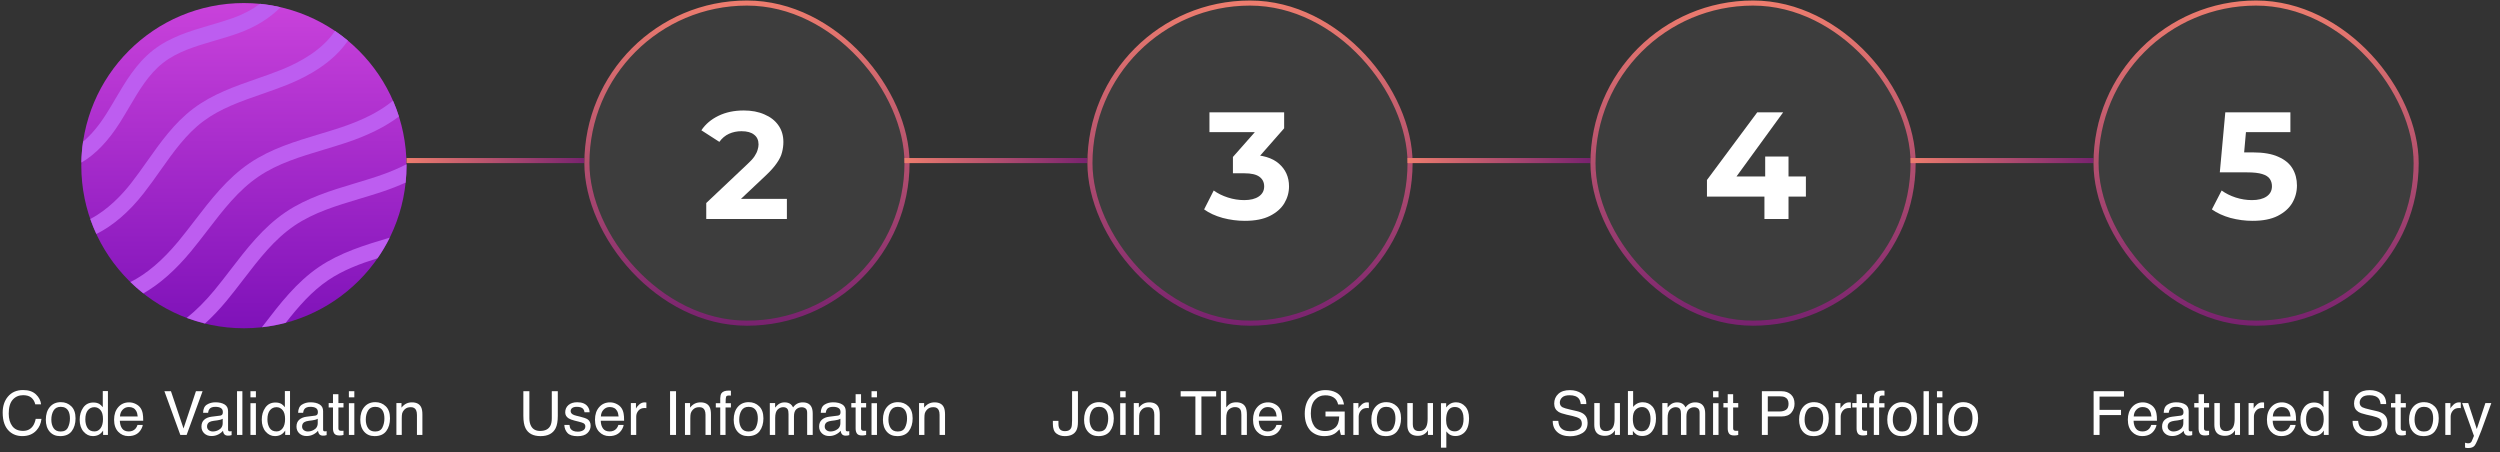 <svg width="492" height="89" viewBox="0 0 492 89" fill="none" xmlns="http://www.w3.org/2000/svg">
<rect x="0" y="0" width="492" height="89" fill="#333333" stroke="none"/>
<path d="M48 64.601C65.673 64.601 80 50.274 80 32.601C80 14.928 65.673 0.601 48 0.601C30.327 0.601 16 14.928 16 32.601C16 50.274 30.327 64.601 48 64.601Z" fill="url(#paint0_linear_1_206)"/>
<path d="M76.694 46.766C76.624 46.787 76.556 46.808 76.486 46.829C71.812 48.235 66.979 49.687 62.796 52.519C58.368 55.517 55.11 59.759 51.961 63.86C51.823 64.039 51.681 64.221 51.543 64.401C53.146 64.224 54.713 63.93 56.236 63.525C58.764 60.307 61.326 57.347 64.575 55.147C67.505 53.163 70.803 51.926 74.302 50.818C75.195 49.532 75.996 48.179 76.694 46.766Z" fill="#BD5DF0"/>
<path d="M23.623 24.087C24.235 23.117 24.821 22.122 25.409 21.123C27.384 17.768 29.25 14.598 32.076 12.383C34.938 10.142 38.506 9.098 42.282 7.99C43.83 7.537 45.431 7.068 46.98 6.509C50.323 5.303 53.155 3.523 55.206 1.425C53.89 1.122 52.547 0.893 51.175 0.757C49.698 1.85 47.915 2.798 45.903 3.524C44.444 4.049 42.892 4.504 41.389 4.944C37.491 6.087 33.46 7.267 30.119 9.885C26.819 12.47 24.711 16.05 22.673 19.513C22.103 20.483 21.532 21.451 20.938 22.394C19.464 24.729 17.93 26.548 16.347 27.887C16.148 29.232 16.039 30.605 16.014 31.998C18.736 30.422 21.284 27.795 23.623 24.087Z" fill="#BD5DF0"/>
<path d="M79.993 32.329C78.306 33.196 76.402 33.99 74.239 34.712C72.802 35.193 71.344 35.631 69.884 36.07C65.209 37.474 60.375 38.928 56.192 41.76C51.764 44.758 48.506 49 45.356 53.101C44.343 54.42 43.296 55.784 42.235 57.069C40.414 59.275 38.581 61.102 36.748 62.562C37.914 63 39.113 63.372 40.34 63.673C41.801 62.349 43.251 60.825 44.681 59.09C45.777 57.761 46.842 56.375 47.872 55.034C51.006 50.954 53.967 47.098 57.97 44.389C61.752 41.829 66.145 40.508 70.797 39.11C72.287 38.661 73.777 38.214 75.244 37.723C76.901 37.17 78.418 36.57 79.828 35.93C79.941 34.836 80 33.727 80 32.602C80 32.509 79.994 32.42 79.993 32.329Z" fill="#BD5DF0"/>
<path d="M28.25 38.071C29.395 36.612 30.48 35.078 31.529 33.594C34.138 29.903 36.602 26.418 39.992 23.875C43.342 21.362 47.327 19.974 51.544 18.506C53.213 17.925 54.938 17.325 56.611 16.65C60.695 15.004 65.573 12.276 68.469 8.006C67.654 7.326 66.804 6.685 65.923 6.087C63.48 9.794 59.096 12.227 55.425 13.707C53.822 14.352 52.134 14.941 50.5 15.509C46.239 16.992 41.833 18.527 38.088 21.335C34.298 24.177 31.573 28.033 28.936 31.761C27.91 33.213 26.849 34.715 25.753 36.11C24.067 38.258 21.252 41.294 17.769 43.093C18.119 44.102 18.518 45.087 18.963 46.047C22.196 44.448 25.356 41.758 28.25 38.071Z" fill="#BD5DF0"/>
<path d="M37.618 49.43C38.714 48.102 39.778 46.716 40.809 45.374C43.943 41.294 46.904 37.438 50.907 34.729C54.689 32.169 59.083 30.848 63.734 29.45C65.224 29.002 66.713 28.554 68.18 28.064C72.401 26.655 75.827 24.953 78.51 22.932C78.172 21.867 77.778 20.828 77.336 19.815C74.854 21.878 71.49 23.613 67.176 25.053C65.74 25.533 64.281 25.971 62.822 26.409C58.146 27.815 53.312 29.269 49.129 32.101C44.701 35.099 41.442 39.34 38.293 43.442C37.28 44.761 36.231 46.124 35.172 47.41C32.007 51.243 28.826 53.943 25.661 55.503C26.471 56.292 27.322 57.037 28.211 57.738C31.394 55.928 34.539 53.16 37.618 49.43Z" fill="#BD5DF0"/>
<line x1="80" y1="31.601" x2="115" y2="31.601" stroke="url(#paint1_linear_1_206)"/>
<rect x="115.5" y="0.601" width="63" height="63" rx="31.5" fill="white" fill-opacity="0.05"/>
<rect x="115.5" y="0.601" width="63" height="63" rx="31.5" stroke="url(#paint2_linear_1_206)"/>
<path d="M138.99 43.101V39.951L147.09 32.301C147.73 31.721 148.2 31.201 148.5 30.741C148.8 30.281 149 29.861 149.1 29.481C149.22 29.101 149.28 28.751 149.28 28.431C149.28 27.591 148.99 26.951 148.41 26.511C147.85 26.051 147.02 25.821 145.92 25.821C145.04 25.821 144.22 25.991 143.46 26.331C142.72 26.671 142.09 27.201 141.57 27.921L138.03 25.641C138.83 24.441 139.95 23.491 141.39 22.791C142.83 22.091 144.49 21.741 146.37 21.741C147.93 21.741 149.29 22.001 150.45 22.521C151.63 23.021 152.54 23.731 153.18 24.651C153.84 25.571 154.17 26.671 154.17 27.951C154.17 28.631 154.08 29.311 153.9 29.991C153.74 30.651 153.4 31.351 152.88 32.091C152.38 32.831 151.64 33.661 150.66 34.581L143.94 40.911L143.01 39.141H154.86V43.101H138.99Z" fill="white"/>
<line x1="178" y1="31.601" x2="214" y2="31.601" stroke="url(#paint3_linear_1_206)"/>
<rect x="214.5" y="0.601" width="63" height="63" rx="31.5" fill="white" fill-opacity="0.05"/>
<rect x="214.5" y="0.601" width="63" height="63" rx="31.5" stroke="url(#paint4_linear_1_206)"/>
<path d="M244.98 43.461C243.52 43.461 242.07 43.271 240.63 42.891C239.19 42.491 237.97 41.931 236.97 41.211L238.86 37.491C239.66 38.071 240.59 38.531 241.65 38.871C242.71 39.211 243.78 39.381 244.86 39.381C246.08 39.381 247.04 39.141 247.74 38.661C248.44 38.181 248.79 37.521 248.79 36.681C248.79 35.881 248.48 35.251 247.86 34.791C247.24 34.331 246.24 34.101 244.86 34.101H242.64V30.891L248.49 24.261L249.03 26.001H238.02V22.101H252.72V25.251L246.9 31.881L244.44 30.471H245.85C248.43 30.471 250.38 31.051 251.7 32.211C253.02 33.371 253.68 34.861 253.68 36.681C253.68 37.861 253.37 38.971 252.75 40.011C252.13 41.031 251.18 41.861 249.9 42.501C248.62 43.141 246.98 43.461 244.98 43.461Z" fill="white"/>
<line x1="277" y1="31.601" x2="313" y2="31.601" stroke="url(#paint5_linear_1_206)"/>
<rect x="313.5" y="0.601" width="63" height="63" rx="31.5" fill="white" fill-opacity="0.05"/>
<rect x="313.5" y="0.601" width="63" height="63" rx="31.5" stroke="url(#paint6_linear_1_206)"/>
<path d="M335.93 38.691V35.421L345.83 22.101H350.93L341.24 35.421L338.87 34.731H355.4V38.691H335.93ZM347.24 43.101V38.691L347.39 34.731V30.801H351.98V43.101H347.24Z" fill="white"/>
<line x1="376" y1="31.601" x2="412" y2="31.601" stroke="url(#paint7_linear_1_206)"/>
<rect x="412.5" y="0.601" width="63" height="63" rx="31.5" fill="white" fill-opacity="0.05"/>
<rect x="412.5" y="0.601" width="63" height="63" rx="31.5" stroke="url(#paint8_linear_1_206)"/>
<path d="M443.31 43.461C441.85 43.461 440.4 43.271 438.96 42.891C437.54 42.491 436.32 41.931 435.3 41.211L437.22 37.491C438.02 38.071 438.94 38.531 439.98 38.871C441.04 39.211 442.11 39.381 443.19 39.381C444.41 39.381 445.37 39.141 446.07 38.661C446.77 38.181 447.12 37.511 447.12 36.651C447.12 36.111 446.98 35.631 446.7 35.211C446.42 34.791 445.92 34.471 445.2 34.251C444.5 34.031 443.51 33.921 442.23 33.921H436.86L437.94 22.101H450.75V26.001H439.68L442.2 23.781L441.45 32.211L438.93 29.991H443.37C445.45 29.991 447.12 30.281 448.38 30.861C449.66 31.421 450.59 32.191 451.17 33.171C451.75 34.151 452.04 35.261 452.04 36.501C452.04 37.741 451.73 38.891 451.11 39.951C450.49 40.991 449.53 41.841 448.23 42.501C446.95 43.141 445.31 43.461 443.31 43.461Z" fill="white"/>
<path d="M4.541 76.759C5.631 76.759 6.477 77.046 7.078 77.62C7.68 78.195 8.014 78.847 8.08 79.577H6.943C6.814 79.023 6.557 78.583 6.17 78.259C5.787 77.935 5.248 77.773 4.553 77.773C3.705 77.773 3.02 78.072 2.496 78.669C1.977 79.263 1.717 80.175 1.717 81.406C1.717 82.413 1.951 83.232 2.42 83.861C2.893 84.486 3.596 84.798 4.529 84.798C5.389 84.798 6.043 84.468 6.492 83.808C6.73 83.46 6.908 83.003 7.025 82.437H8.162C8.061 83.343 7.725 84.103 7.154 84.716C6.471 85.454 5.549 85.823 4.389 85.823C3.389 85.823 2.549 85.521 1.869 84.915C0.975 84.115 0.527 82.878 0.527 81.206C0.527 79.937 0.863 78.896 1.535 78.083C2.262 77.201 3.264 76.759 4.541 76.759ZM11.935 84.921C12.635 84.921 13.113 84.657 13.371 84.13C13.633 83.599 13.764 83.009 13.764 82.361C13.764 81.775 13.67 81.298 13.482 80.931C13.185 80.353 12.674 80.064 11.947 80.064C11.303 80.064 10.834 80.31 10.541 80.802C10.248 81.294 10.102 81.888 10.102 82.583C10.102 83.251 10.248 83.808 10.541 84.253C10.834 84.698 11.299 84.921 11.935 84.921ZM11.977 79.144C12.785 79.144 13.469 79.413 14.027 79.952C14.586 80.492 14.865 81.284 14.865 82.331C14.865 83.343 14.619 84.179 14.127 84.839C13.635 85.499 12.871 85.829 11.836 85.829C10.973 85.829 10.287 85.538 9.779 84.956C9.271 84.37 9.018 83.585 9.018 82.601C9.018 81.546 9.285 80.706 9.82 80.081C10.355 79.456 11.074 79.144 11.977 79.144ZM16.793 82.536C16.793 83.208 16.936 83.771 17.221 84.224C17.506 84.677 17.963 84.904 18.592 84.904C19.08 84.904 19.48 84.695 19.793 84.277C20.109 83.855 20.268 83.251 20.268 82.466C20.268 81.673 20.105 81.087 19.781 80.708C19.457 80.326 19.057 80.134 18.58 80.134C18.049 80.134 17.617 80.337 17.285 80.743C16.957 81.15 16.793 81.747 16.793 82.536ZM18.381 79.214C18.861 79.214 19.264 79.316 19.588 79.519C19.775 79.636 19.988 79.841 20.227 80.134V76.964H21.24V85.601H20.291V84.728C20.045 85.115 19.754 85.394 19.418 85.566C19.082 85.738 18.697 85.823 18.264 85.823C17.564 85.823 16.959 85.531 16.447 84.945C15.935 84.355 15.68 83.572 15.68 82.595C15.68 81.681 15.912 80.89 16.377 80.222C16.846 79.55 17.514 79.214 18.381 79.214ZM25.418 79.185C25.863 79.185 26.295 79.29 26.713 79.501C27.131 79.708 27.449 79.978 27.668 80.31C27.879 80.626 28.02 80.995 28.09 81.417C28.152 81.706 28.184 82.167 28.184 82.8H23.584C23.604 83.437 23.754 83.948 24.035 84.335C24.316 84.718 24.752 84.909 25.342 84.909C25.893 84.909 26.332 84.728 26.66 84.365C26.848 84.154 26.98 83.909 27.059 83.632H28.096C28.068 83.863 27.977 84.12 27.82 84.406C27.668 84.687 27.496 84.917 27.305 85.097C26.984 85.409 26.588 85.62 26.115 85.73C25.861 85.792 25.574 85.823 25.254 85.823C24.473 85.823 23.811 85.54 23.268 84.974C22.725 84.404 22.453 83.607 22.453 82.583C22.453 81.576 22.727 80.757 23.273 80.128C23.82 79.499 24.535 79.185 25.418 79.185ZM27.1 81.962C27.057 81.505 26.957 81.14 26.801 80.867C26.512 80.359 26.029 80.105 25.354 80.105C24.869 80.105 24.463 80.281 24.135 80.632C23.807 80.98 23.633 81.423 23.613 81.962H27.1ZM33.645 76.993L36.117 84.323L38.56 76.993H39.867L36.727 85.601H35.49L32.355 76.993H33.645ZM40.746 83.931C40.746 84.236 40.857 84.476 41.08 84.652C41.303 84.827 41.566 84.915 41.871 84.915C42.242 84.915 42.602 84.829 42.949 84.657C43.535 84.372 43.828 83.906 43.828 83.257V82.407C43.699 82.49 43.533 82.558 43.33 82.613C43.127 82.667 42.928 82.706 42.732 82.73L42.094 82.812C41.711 82.863 41.424 82.943 41.232 83.052C40.908 83.236 40.746 83.529 40.746 83.931ZM43.301 81.798C43.543 81.767 43.705 81.665 43.787 81.493C43.834 81.4 43.857 81.265 43.857 81.089C43.857 80.73 43.728 80.47 43.471 80.31C43.217 80.146 42.852 80.064 42.375 80.064C41.824 80.064 41.434 80.212 41.203 80.509C41.074 80.673 40.99 80.917 40.951 81.242H39.967C39.986 80.468 40.236 79.931 40.717 79.63C41.201 79.326 41.762 79.173 42.398 79.173C43.137 79.173 43.736 79.314 44.197 79.595C44.654 79.876 44.883 80.314 44.883 80.907V84.523C44.883 84.632 44.904 84.72 44.947 84.786C44.994 84.853 45.09 84.886 45.234 84.886C45.281 84.886 45.334 84.884 45.393 84.88C45.451 84.872 45.514 84.863 45.58 84.851V85.63C45.416 85.677 45.291 85.706 45.205 85.718C45.119 85.73 45.002 85.736 44.853 85.736C44.49 85.736 44.227 85.607 44.062 85.349C43.977 85.212 43.916 85.019 43.881 84.769C43.666 85.05 43.357 85.294 42.955 85.501C42.553 85.708 42.109 85.812 41.625 85.812C41.043 85.812 40.566 85.636 40.195 85.284C39.828 84.929 39.645 84.486 39.645 83.954C39.645 83.372 39.826 82.921 40.19 82.601C40.553 82.281 41.029 82.083 41.619 82.009L43.301 81.798ZM46.647 76.993H47.701V85.601H46.647V76.993ZM49.289 79.355H50.361V85.601H49.289V79.355ZM49.289 76.993H50.361V78.189H49.289V76.993ZM52.629 82.536C52.629 83.208 52.772 83.771 53.057 84.224C53.342 84.677 53.799 84.904 54.428 84.904C54.916 84.904 55.316 84.695 55.629 84.277C55.945 83.855 56.103 83.251 56.103 82.466C56.103 81.673 55.941 81.087 55.617 80.708C55.293 80.326 54.893 80.134 54.416 80.134C53.885 80.134 53.453 80.337 53.121 80.743C52.793 81.15 52.629 81.747 52.629 82.536ZM54.217 79.214C54.697 79.214 55.1 79.316 55.424 79.519C55.611 79.636 55.824 79.841 56.062 80.134V76.964H57.076V85.601H56.127V84.728C55.881 85.115 55.59 85.394 55.254 85.566C54.918 85.738 54.533 85.823 54.1 85.823C53.4 85.823 52.795 85.531 52.283 84.945C51.772 84.355 51.516 83.572 51.516 82.595C51.516 81.681 51.748 80.89 52.213 80.222C52.682 79.55 53.35 79.214 54.217 79.214ZM59.449 83.931C59.449 84.236 59.56 84.476 59.783 84.652C60.006 84.827 60.27 84.915 60.574 84.915C60.945 84.915 61.305 84.829 61.652 84.657C62.238 84.372 62.531 83.906 62.531 83.257V82.407C62.402 82.49 62.236 82.558 62.033 82.613C61.83 82.667 61.631 82.706 61.435 82.73L60.797 82.812C60.414 82.863 60.127 82.943 59.935 83.052C59.611 83.236 59.449 83.529 59.449 83.931ZM62.004 81.798C62.246 81.767 62.408 81.665 62.49 81.493C62.537 81.4 62.56 81.265 62.56 81.089C62.56 80.73 62.432 80.47 62.174 80.31C61.92 80.146 61.555 80.064 61.078 80.064C60.527 80.064 60.137 80.212 59.906 80.509C59.777 80.673 59.693 80.917 59.654 81.242H58.67C58.69 80.468 58.94 79.931 59.42 79.63C59.904 79.326 60.465 79.173 61.102 79.173C61.84 79.173 62.44 79.314 62.9 79.595C63.357 79.876 63.586 80.314 63.586 80.907V84.523C63.586 84.632 63.607 84.72 63.65 84.786C63.697 84.853 63.793 84.886 63.938 84.886C63.984 84.886 64.037 84.884 64.096 84.88C64.154 84.872 64.217 84.863 64.283 84.851V85.63C64.119 85.677 63.994 85.706 63.908 85.718C63.822 85.73 63.705 85.736 63.557 85.736C63.193 85.736 62.93 85.607 62.766 85.349C62.68 85.212 62.619 85.019 62.584 84.769C62.369 85.05 62.06 85.294 61.658 85.501C61.256 85.708 60.812 85.812 60.328 85.812C59.746 85.812 59.27 85.636 58.898 85.284C58.531 84.929 58.348 84.486 58.348 83.954C58.348 83.372 58.529 82.921 58.893 82.601C59.256 82.281 59.732 82.083 60.322 82.009L62.004 81.798ZM65.531 77.573H66.598V79.326H67.6V80.187H66.598V84.282C66.598 84.501 66.672 84.648 66.82 84.722C66.902 84.765 67.039 84.786 67.231 84.786C67.281 84.786 67.336 84.786 67.394 84.786C67.453 84.782 67.522 84.777 67.6 84.769V85.601C67.478 85.636 67.352 85.661 67.219 85.677C67.09 85.693 66.949 85.701 66.797 85.701C66.305 85.701 65.971 85.576 65.795 85.326C65.619 85.072 65.531 84.743 65.531 84.341V80.187H64.682V79.326H65.531V77.573ZM68.66 79.355H69.732V85.601H68.66V79.355ZM68.66 76.993H69.732V78.189H68.66V76.993ZM73.822 84.921C74.522 84.921 75 84.657 75.258 84.13C75.519 83.599 75.65 83.009 75.65 82.361C75.65 81.775 75.557 81.298 75.369 80.931C75.072 80.353 74.561 80.064 73.834 80.064C73.189 80.064 72.721 80.31 72.428 80.802C72.135 81.294 71.988 81.888 71.988 82.583C71.988 83.251 72.135 83.808 72.428 84.253C72.721 84.698 73.186 84.921 73.822 84.921ZM73.863 79.144C74.672 79.144 75.356 79.413 75.914 79.952C76.473 80.492 76.752 81.284 76.752 82.331C76.752 83.343 76.506 84.179 76.014 84.839C75.522 85.499 74.758 85.829 73.723 85.829C72.859 85.829 72.174 85.538 71.666 84.956C71.158 84.37 70.904 83.585 70.904 82.601C70.904 81.546 71.172 80.706 71.707 80.081C72.242 79.456 72.961 79.144 73.863 79.144ZM78.012 79.326H79.014V80.216C79.311 79.849 79.625 79.585 79.957 79.425C80.289 79.265 80.658 79.185 81.064 79.185C81.955 79.185 82.557 79.495 82.869 80.117C83.041 80.456 83.127 80.943 83.127 81.576V85.601H82.055V81.646C82.055 81.263 81.998 80.954 81.885 80.72C81.697 80.329 81.357 80.134 80.865 80.134C80.615 80.134 80.41 80.159 80.25 80.21C79.961 80.296 79.707 80.468 79.488 80.726C79.312 80.933 79.197 81.148 79.143 81.37C79.092 81.589 79.066 81.904 79.066 82.314V85.601H78.012V79.326Z" fill="white"/>
<path d="M104.18 76.993V82.314C104.18 82.939 104.297 83.458 104.531 83.872C104.879 84.497 105.465 84.81 106.289 84.81C107.277 84.81 107.949 84.472 108.305 83.796C108.496 83.429 108.592 82.935 108.592 82.314V76.993H109.775V81.827C109.775 82.886 109.633 83.701 109.348 84.271C108.824 85.31 107.836 85.829 106.383 85.829C104.93 85.829 103.943 85.31 103.424 84.271C103.139 83.701 102.996 82.886 102.996 81.827V76.993H104.18ZM112.072 83.632C112.104 83.984 112.191 84.253 112.336 84.441C112.602 84.781 113.062 84.951 113.719 84.951C114.109 84.951 114.453 84.867 114.75 84.698C115.047 84.527 115.195 84.263 115.195 83.907C115.195 83.638 115.076 83.433 114.838 83.292C114.686 83.206 114.385 83.107 113.936 82.993L113.098 82.782C112.562 82.65 112.168 82.501 111.914 82.337C111.461 82.052 111.234 81.657 111.234 81.154C111.234 80.56 111.447 80.079 111.873 79.712C112.303 79.345 112.879 79.161 113.602 79.161C114.547 79.161 115.229 79.439 115.646 79.993C115.908 80.345 116.035 80.724 116.027 81.13H115.031C115.012 80.892 114.928 80.675 114.779 80.48C114.537 80.202 114.117 80.064 113.52 80.064C113.121 80.064 112.818 80.14 112.611 80.292C112.408 80.445 112.307 80.646 112.307 80.896C112.307 81.169 112.441 81.388 112.711 81.552C112.867 81.65 113.098 81.736 113.402 81.81L114.1 81.98C114.857 82.163 115.365 82.341 115.623 82.513C116.033 82.782 116.238 83.206 116.238 83.784C116.238 84.343 116.025 84.826 115.6 85.232C115.178 85.638 114.533 85.841 113.666 85.841C112.732 85.841 112.07 85.63 111.68 85.208C111.293 84.782 111.086 84.257 111.059 83.632H112.072ZM120.059 79.185C120.504 79.185 120.936 79.29 121.354 79.501C121.771 79.708 122.09 79.978 122.309 80.31C122.52 80.626 122.66 80.995 122.73 81.417C122.793 81.706 122.824 82.167 122.824 82.8H118.225C118.244 83.437 118.395 83.948 118.676 84.335C118.957 84.718 119.393 84.909 119.982 84.909C120.533 84.909 120.973 84.728 121.301 84.365C121.488 84.154 121.621 83.909 121.699 83.632H122.736C122.709 83.863 122.617 84.12 122.461 84.406C122.309 84.687 122.137 84.917 121.945 85.097C121.625 85.409 121.229 85.62 120.756 85.73C120.502 85.792 120.215 85.823 119.895 85.823C119.113 85.823 118.451 85.54 117.908 84.974C117.365 84.404 117.094 83.607 117.094 82.583C117.094 81.576 117.367 80.757 117.914 80.128C118.461 79.499 119.176 79.185 120.059 79.185ZM121.74 81.962C121.697 81.505 121.598 81.14 121.441 80.867C121.152 80.359 120.67 80.105 119.994 80.105C119.51 80.105 119.104 80.281 118.775 80.632C118.447 80.98 118.273 81.423 118.254 81.962H121.74ZM124.154 79.326H125.156V80.409C125.238 80.198 125.439 79.943 125.76 79.642C126.08 79.337 126.449 79.185 126.867 79.185C126.887 79.185 126.92 79.187 126.967 79.191C127.014 79.195 127.094 79.202 127.207 79.214V80.327C127.145 80.316 127.086 80.308 127.031 80.304C126.98 80.3 126.924 80.298 126.861 80.298C126.33 80.298 125.922 80.47 125.637 80.814C125.352 81.154 125.209 81.546 125.209 81.992V85.601H124.154V79.326ZM131.865 76.993H133.043V85.601H131.865V76.993ZM134.801 79.326H135.803V80.216C136.1 79.849 136.414 79.585 136.746 79.425C137.078 79.265 137.447 79.185 137.854 79.185C138.744 79.185 139.346 79.495 139.658 80.117C139.83 80.456 139.916 80.943 139.916 81.576V85.601H138.844V81.646C138.844 81.263 138.787 80.954 138.674 80.72C138.486 80.329 138.146 80.134 137.654 80.134C137.404 80.134 137.199 80.159 137.039 80.21C136.75 80.296 136.496 80.468 136.277 80.726C136.102 80.933 135.986 81.148 135.932 81.37C135.881 81.589 135.855 81.904 135.855 82.314V85.601H134.801V79.326ZM141.744 78.37C141.76 77.933 141.836 77.613 141.973 77.409C142.219 77.05 142.693 76.87 143.396 76.87C143.463 76.87 143.531 76.872 143.602 76.876C143.672 76.88 143.752 76.886 143.842 76.894V77.855C143.732 77.847 143.652 77.843 143.602 77.843C143.555 77.839 143.51 77.837 143.467 77.837C143.146 77.837 142.955 77.921 142.893 78.089C142.83 78.253 142.799 78.675 142.799 79.355H143.842V80.187H142.787V85.601H141.744V80.187H140.871V79.355H141.744V78.37ZM147.311 84.921C148.01 84.921 148.488 84.657 148.746 84.13C149.008 83.599 149.139 83.009 149.139 82.361C149.139 81.775 149.045 81.298 148.857 80.931C148.561 80.353 148.049 80.064 147.322 80.064C146.678 80.064 146.209 80.31 145.916 80.802C145.623 81.294 145.477 81.888 145.477 82.583C145.477 83.251 145.623 83.808 145.916 84.253C146.209 84.698 146.674 84.921 147.311 84.921ZM147.352 79.144C148.16 79.144 148.844 79.413 149.402 79.952C149.961 80.492 150.24 81.284 150.24 82.331C150.24 83.343 149.994 84.179 149.502 84.839C149.01 85.499 148.246 85.829 147.211 85.829C146.348 85.829 145.662 85.538 145.154 84.956C144.646 84.37 144.393 83.585 144.393 82.601C144.393 81.546 144.66 80.706 145.195 80.081C145.73 79.456 146.449 79.144 147.352 79.144ZM151.5 79.326H152.543V80.216C152.793 79.907 153.02 79.683 153.223 79.542C153.57 79.304 153.965 79.185 154.406 79.185C154.906 79.185 155.309 79.308 155.613 79.554C155.785 79.695 155.941 79.902 156.082 80.175C156.316 79.839 156.592 79.591 156.908 79.431C157.225 79.267 157.58 79.185 157.975 79.185C158.818 79.185 159.393 79.49 159.697 80.099C159.861 80.427 159.943 80.868 159.943 81.423V85.601H158.848V81.242C158.848 80.823 158.742 80.536 158.531 80.38C158.324 80.224 158.07 80.146 157.77 80.146C157.355 80.146 156.998 80.284 156.697 80.562C156.4 80.839 156.252 81.302 156.252 81.951V85.601H155.18V81.505C155.18 81.079 155.129 80.769 155.027 80.573C154.867 80.281 154.568 80.134 154.131 80.134C153.732 80.134 153.369 80.288 153.041 80.597C152.717 80.906 152.555 81.464 152.555 82.273V85.601H151.5V79.326ZM162.305 83.931C162.305 84.236 162.416 84.476 162.639 84.652C162.861 84.827 163.125 84.915 163.43 84.915C163.801 84.915 164.16 84.829 164.508 84.657C165.094 84.372 165.387 83.906 165.387 83.257V82.407C165.258 82.49 165.092 82.558 164.889 82.613C164.686 82.667 164.486 82.706 164.291 82.73L163.652 82.812C163.27 82.863 162.982 82.943 162.791 83.052C162.467 83.236 162.305 83.529 162.305 83.931ZM164.859 81.798C165.102 81.767 165.264 81.665 165.346 81.493C165.393 81.4 165.416 81.265 165.416 81.089C165.416 80.73 165.287 80.47 165.029 80.31C164.775 80.146 164.41 80.064 163.934 80.064C163.383 80.064 162.992 80.212 162.762 80.509C162.633 80.673 162.549 80.917 162.51 81.242H161.525C161.545 80.468 161.795 79.931 162.275 79.63C162.76 79.326 163.32 79.173 163.957 79.173C164.695 79.173 165.295 79.314 165.756 79.595C166.213 79.876 166.441 80.314 166.441 80.907V84.523C166.441 84.632 166.463 84.72 166.506 84.786C166.553 84.853 166.648 84.886 166.793 84.886C166.84 84.886 166.893 84.884 166.951 84.88C167.01 84.872 167.072 84.863 167.139 84.851V85.63C166.975 85.677 166.85 85.706 166.764 85.718C166.678 85.73 166.561 85.736 166.412 85.736C166.049 85.736 165.785 85.607 165.621 85.349C165.535 85.212 165.475 85.019 165.439 84.769C165.225 85.05 164.916 85.294 164.514 85.501C164.111 85.708 163.668 85.812 163.184 85.812C162.602 85.812 162.125 85.636 161.754 85.284C161.387 84.929 161.203 84.486 161.203 83.954C161.203 83.372 161.385 82.921 161.748 82.601C162.111 82.281 162.588 82.083 163.178 82.009L164.859 81.798ZM168.387 77.573H169.453V79.326H170.455V80.187H169.453V84.282C169.453 84.501 169.527 84.648 169.676 84.722C169.758 84.765 169.895 84.786 170.086 84.786C170.137 84.786 170.191 84.786 170.25 84.786C170.309 84.782 170.377 84.777 170.455 84.769V85.601C170.334 85.636 170.207 85.661 170.074 85.677C169.945 85.693 169.805 85.701 169.652 85.701C169.16 85.701 168.826 85.576 168.65 85.326C168.475 85.072 168.387 84.743 168.387 84.341V80.187H167.537V79.326H168.387V77.573ZM171.516 79.355H172.588V85.601H171.516V79.355ZM171.516 76.993H172.588V78.189H171.516V76.993ZM176.678 84.921C177.377 84.921 177.855 84.657 178.113 84.13C178.375 83.599 178.506 83.009 178.506 82.361C178.506 81.775 178.412 81.298 178.225 80.931C177.928 80.353 177.416 80.064 176.689 80.064C176.045 80.064 175.576 80.31 175.283 80.802C174.99 81.294 174.844 81.888 174.844 82.583C174.844 83.251 174.99 83.808 175.283 84.253C175.576 84.698 176.041 84.921 176.678 84.921ZM176.719 79.144C177.527 79.144 178.211 79.413 178.77 79.952C179.328 80.492 179.607 81.284 179.607 82.331C179.607 83.343 179.361 84.179 178.869 84.839C178.377 85.499 177.613 85.829 176.578 85.829C175.715 85.829 175.029 85.538 174.521 84.956C174.014 84.37 173.76 83.585 173.76 82.601C173.76 81.546 174.027 80.706 174.562 80.081C175.098 79.456 175.816 79.144 176.719 79.144ZM180.867 79.326H181.869V80.216C182.166 79.849 182.48 79.585 182.812 79.425C183.145 79.265 183.514 79.185 183.92 79.185C184.811 79.185 185.412 79.495 185.725 80.117C185.896 80.456 185.982 80.943 185.982 81.576V85.601H184.91V81.646C184.91 81.263 184.854 80.954 184.74 80.72C184.553 80.329 184.213 80.134 183.721 80.134C183.471 80.134 183.266 80.159 183.105 80.21C182.816 80.296 182.562 80.468 182.344 80.726C182.168 80.933 182.053 81.148 181.998 81.37C181.947 81.589 181.922 81.904 181.922 82.314V85.601H180.867V79.326Z" fill="white"/>
<path d="M212.139 83.034C212.139 83.761 212.031 84.326 211.816 84.728C211.418 85.462 210.66 85.829 209.543 85.829C208.898 85.829 208.348 85.656 207.891 85.308C207.434 84.956 207.205 84.333 207.205 83.439V82.823H208.301V83.439C208.301 83.907 208.404 84.261 208.611 84.499C208.822 84.734 209.148 84.851 209.59 84.851C210.211 84.851 210.617 84.638 210.809 84.212C210.926 83.951 210.984 83.456 210.984 82.73V76.993H212.139V83.034ZM216.264 84.921C216.963 84.921 217.441 84.657 217.699 84.13C217.961 83.599 218.092 83.009 218.092 82.361C218.092 81.775 217.998 81.298 217.811 80.931C217.514 80.353 217.002 80.064 216.275 80.064C215.631 80.064 215.162 80.31 214.869 80.802C214.576 81.294 214.43 81.888 214.43 82.583C214.43 83.251 214.576 83.808 214.869 84.253C215.162 84.698 215.627 84.921 216.264 84.921ZM216.305 79.144C217.113 79.144 217.797 79.413 218.355 79.952C218.914 80.492 219.193 81.284 219.193 82.331C219.193 83.343 218.947 84.179 218.455 84.839C217.963 85.499 217.199 85.829 216.164 85.829C215.301 85.829 214.615 85.538 214.107 84.956C213.6 84.37 213.346 83.585 213.346 82.601C213.346 81.546 213.613 80.706 214.148 80.081C214.684 79.456 215.402 79.144 216.305 79.144ZM220.453 79.355H221.525V85.601H220.453V79.355ZM220.453 76.993H221.525V78.189H220.453V76.993ZM223.125 79.326H224.127V80.216C224.424 79.849 224.738 79.585 225.07 79.425C225.402 79.265 225.771 79.185 226.178 79.185C227.068 79.185 227.67 79.495 227.982 80.117C228.154 80.456 228.24 80.943 228.24 81.576V85.601H227.168V81.646C227.168 81.263 227.111 80.954 226.998 80.72C226.811 80.329 226.471 80.134 225.979 80.134C225.729 80.134 225.523 80.159 225.363 80.21C225.074 80.296 224.82 80.468 224.602 80.726C224.426 80.933 224.311 81.148 224.256 81.37C224.205 81.589 224.18 81.904 224.18 82.314V85.601H223.125V79.326ZM239.338 76.993V78.019H236.438V85.601H235.254V78.019H232.354V76.993H239.338ZM240.27 76.964H241.324V80.175C241.574 79.859 241.799 79.636 241.998 79.507C242.338 79.284 242.762 79.173 243.27 79.173C244.18 79.173 244.797 79.492 245.121 80.128C245.297 80.476 245.385 80.958 245.385 81.576V85.601H244.301V81.646C244.301 81.185 244.242 80.847 244.125 80.632C243.934 80.288 243.574 80.117 243.047 80.117C242.609 80.117 242.213 80.267 241.857 80.568C241.502 80.868 241.324 81.437 241.324 82.273V85.601H240.27V76.964ZM249.562 79.185C250.008 79.185 250.439 79.29 250.857 79.501C251.275 79.708 251.594 79.978 251.812 80.31C252.023 80.626 252.164 80.995 252.234 81.417C252.297 81.706 252.328 82.167 252.328 82.8H247.729C247.748 83.437 247.898 83.948 248.18 84.335C248.461 84.718 248.896 84.909 249.486 84.909C250.037 84.909 250.477 84.728 250.805 84.365C250.992 84.154 251.125 83.909 251.203 83.632H252.24C252.213 83.863 252.121 84.12 251.965 84.406C251.812 84.687 251.641 84.917 251.449 85.097C251.129 85.409 250.732 85.62 250.26 85.73C250.006 85.792 249.719 85.823 249.398 85.823C248.617 85.823 247.955 85.54 247.412 84.974C246.869 84.404 246.598 83.607 246.598 82.583C246.598 81.576 246.871 80.757 247.418 80.128C247.965 79.499 248.68 79.185 249.562 79.185ZM251.244 81.962C251.201 81.505 251.102 81.14 250.945 80.867C250.656 80.359 250.174 80.105 249.498 80.105C249.014 80.105 248.607 80.281 248.279 80.632C247.951 80.98 247.777 81.423 247.758 81.962H251.244ZM260.83 76.771C261.639 76.771 262.338 76.927 262.928 77.24C263.783 77.689 264.307 78.476 264.498 79.601H263.344C263.203 78.972 262.912 78.515 262.471 78.23C262.029 77.941 261.473 77.796 260.801 77.796C260.004 77.796 259.332 78.095 258.785 78.693C258.242 79.29 257.971 80.181 257.971 81.365C257.971 82.388 258.195 83.222 258.645 83.867C259.094 84.507 259.826 84.827 260.842 84.827C261.619 84.827 262.262 84.603 262.77 84.154C263.281 83.701 263.543 82.97 263.555 81.962H260.859V80.995H264.639V85.601H263.889L263.607 84.493C263.213 84.927 262.863 85.228 262.559 85.396C262.047 85.685 261.396 85.829 260.607 85.829C259.588 85.829 258.711 85.499 257.977 84.839C257.176 84.011 256.775 82.874 256.775 81.429C256.775 79.988 257.166 78.841 257.947 77.99C258.689 77.177 259.65 76.771 260.83 76.771ZM266.338 79.326H267.34V80.409C267.422 80.198 267.623 79.943 267.943 79.642C268.264 79.337 268.633 79.185 269.051 79.185C269.07 79.185 269.104 79.187 269.15 79.191C269.197 79.195 269.277 79.202 269.391 79.214V80.327C269.328 80.316 269.27 80.308 269.215 80.304C269.164 80.3 269.107 80.298 269.045 80.298C268.514 80.298 268.105 80.47 267.82 80.814C267.535 81.154 267.393 81.546 267.393 81.992V85.601H266.338V79.326ZM272.795 84.921C273.494 84.921 273.973 84.657 274.23 84.13C274.492 83.599 274.623 83.009 274.623 82.361C274.623 81.775 274.529 81.298 274.342 80.931C274.045 80.353 273.533 80.064 272.807 80.064C272.162 80.064 271.693 80.31 271.4 80.802C271.107 81.294 270.961 81.888 270.961 82.583C270.961 83.251 271.107 83.808 271.4 84.253C271.693 84.698 272.158 84.921 272.795 84.921ZM272.836 79.144C273.645 79.144 274.328 79.413 274.887 79.952C275.445 80.492 275.725 81.284 275.725 82.331C275.725 83.343 275.479 84.179 274.986 84.839C274.494 85.499 273.73 85.829 272.695 85.829C271.832 85.829 271.146 85.538 270.639 84.956C270.131 84.37 269.877 83.585 269.877 82.601C269.877 81.546 270.145 80.706 270.68 80.081C271.215 79.456 271.934 79.144 272.836 79.144ZM278.039 79.326V83.492C278.039 83.812 278.09 84.073 278.191 84.277C278.379 84.652 278.729 84.839 279.24 84.839C279.975 84.839 280.475 84.511 280.74 83.855C280.885 83.503 280.957 83.021 280.957 82.407V79.326H282.012V85.601H281.016L281.027 84.675C280.891 84.913 280.721 85.115 280.518 85.279C280.115 85.607 279.627 85.771 279.053 85.771C278.158 85.771 277.549 85.472 277.225 84.874C277.049 84.554 276.961 84.126 276.961 83.591V79.326H278.039ZM286.312 84.892C286.805 84.892 287.213 84.687 287.537 84.277C287.865 83.863 288.029 83.245 288.029 82.425C288.029 81.925 287.957 81.495 287.812 81.136C287.539 80.445 287.039 80.099 286.312 80.099C285.582 80.099 285.082 80.464 284.812 81.195C284.668 81.585 284.596 82.081 284.596 82.683C284.596 83.167 284.668 83.579 284.812 83.919C285.086 84.568 285.586 84.892 286.312 84.892ZM283.582 79.355H284.607V80.187C284.818 79.902 285.049 79.681 285.299 79.525C285.654 79.29 286.072 79.173 286.553 79.173C287.264 79.173 287.867 79.447 288.363 79.993C288.859 80.536 289.107 81.314 289.107 82.326C289.107 83.693 288.75 84.669 288.035 85.255C287.582 85.626 287.055 85.812 286.453 85.812C285.98 85.812 285.584 85.708 285.264 85.501C285.076 85.384 284.867 85.183 284.637 84.898V88.103H283.582V79.355Z" fill="white"/>
<path d="M306.676 82.823C306.703 83.312 306.818 83.708 307.021 84.013C307.408 84.583 308.09 84.868 309.066 84.868C309.504 84.868 309.902 84.806 310.262 84.681C310.957 84.439 311.305 84.005 311.305 83.38C311.305 82.911 311.158 82.577 310.865 82.378C310.568 82.183 310.104 82.013 309.471 81.868L308.305 81.605C307.543 81.433 307.004 81.243 306.688 81.036C306.141 80.677 305.867 80.14 305.867 79.425C305.867 78.652 306.135 78.017 306.67 77.521C307.205 77.025 307.963 76.777 308.943 76.777C309.846 76.777 310.611 76.995 311.24 77.433C311.873 77.867 312.189 78.562 312.189 79.519H311.094C311.035 79.058 310.91 78.704 310.719 78.458C310.363 78.009 309.76 77.784 308.908 77.784C308.221 77.784 307.727 77.929 307.426 78.218C307.125 78.507 306.975 78.843 306.975 79.226C306.975 79.648 307.15 79.956 307.502 80.152C307.732 80.277 308.254 80.433 309.066 80.62L310.273 80.896C310.855 81.029 311.305 81.21 311.621 81.441C312.168 81.843 312.441 82.427 312.441 83.193C312.441 84.146 312.094 84.827 311.398 85.238C310.707 85.648 309.902 85.853 308.984 85.853C307.914 85.853 307.076 85.579 306.471 85.032C305.865 84.49 305.568 83.753 305.58 82.823H306.676ZM314.832 79.326V83.492C314.832 83.812 314.883 84.073 314.984 84.277C315.172 84.652 315.521 84.839 316.033 84.839C316.768 84.839 317.268 84.511 317.533 83.855C317.678 83.503 317.75 83.021 317.75 82.407V79.326H318.805V85.601H317.809L317.82 84.675C317.684 84.913 317.514 85.115 317.311 85.279C316.908 85.607 316.42 85.771 315.846 85.771C314.951 85.771 314.342 85.472 314.018 84.874C313.842 84.554 313.754 84.126 313.754 83.591V79.326H314.832ZM320.375 76.964H321.4V80.087C321.631 79.786 321.906 79.558 322.227 79.402C322.547 79.242 322.895 79.161 323.27 79.161C324.051 79.161 324.684 79.431 325.168 79.97C325.656 80.505 325.9 81.296 325.9 82.343C325.9 83.335 325.66 84.159 325.18 84.816C324.699 85.472 324.033 85.8 323.182 85.8C322.705 85.8 322.303 85.685 321.975 85.454C321.779 85.318 321.57 85.099 321.348 84.798V85.601H320.375V76.964ZM323.117 84.868C323.688 84.868 324.113 84.642 324.395 84.189C324.68 83.736 324.822 83.138 324.822 82.396C324.822 81.736 324.68 81.189 324.395 80.755C324.113 80.322 323.697 80.105 323.146 80.105C322.666 80.105 322.244 80.282 321.881 80.638C321.521 80.993 321.342 81.579 321.342 82.396C321.342 82.986 321.416 83.464 321.564 83.831C321.842 84.523 322.359 84.868 323.117 84.868ZM327.137 79.326H328.18V80.216C328.43 79.907 328.656 79.683 328.859 79.542C329.207 79.304 329.602 79.185 330.043 79.185C330.543 79.185 330.945 79.308 331.25 79.554C331.422 79.695 331.578 79.902 331.719 80.175C331.953 79.839 332.229 79.591 332.545 79.431C332.861 79.267 333.217 79.185 333.611 79.185C334.455 79.185 335.029 79.49 335.334 80.099C335.498 80.427 335.58 80.868 335.58 81.423V85.601H334.484V81.242C334.484 80.823 334.379 80.536 334.168 80.38C333.961 80.224 333.707 80.146 333.406 80.146C332.992 80.146 332.635 80.284 332.334 80.562C332.037 80.839 331.889 81.302 331.889 81.951V85.601H330.816V81.505C330.816 81.079 330.766 80.769 330.664 80.573C330.504 80.281 330.205 80.134 329.768 80.134C329.369 80.134 329.006 80.288 328.678 80.597C328.354 80.906 328.191 81.464 328.191 82.273V85.601H327.137V79.326ZM337.133 79.355H338.205V85.601H337.133V79.355ZM337.133 76.993H338.205V78.189H337.133V76.993ZM340.016 77.573H341.082V79.326H342.084V80.187H341.082V84.282C341.082 84.501 341.156 84.648 341.305 84.722C341.387 84.765 341.523 84.786 341.715 84.786C341.766 84.786 341.82 84.786 341.879 84.786C341.938 84.782 342.006 84.777 342.084 84.769V85.601C341.963 85.636 341.836 85.661 341.703 85.677C341.574 85.693 341.434 85.701 341.281 85.701C340.789 85.701 340.455 85.576 340.279 85.326C340.104 85.072 340.016 84.743 340.016 84.341V80.187H339.166V79.326H340.016V77.573ZM346.736 76.993H350.609C351.375 76.993 351.992 77.21 352.461 77.644C352.93 78.073 353.164 78.679 353.164 79.46C353.164 80.132 352.955 80.718 352.537 81.218C352.119 81.714 351.477 81.962 350.609 81.962H347.902V85.601H346.736V76.993ZM351.986 79.466C351.986 78.833 351.752 78.404 351.283 78.177C351.025 78.056 350.672 77.995 350.223 77.995H347.902V80.978H350.223C350.746 80.978 351.17 80.867 351.494 80.644C351.822 80.421 351.986 80.029 351.986 79.466ZM356.979 84.921C357.678 84.921 358.156 84.657 358.414 84.13C358.676 83.599 358.807 83.009 358.807 82.361C358.807 81.775 358.713 81.298 358.525 80.931C358.229 80.353 357.717 80.064 356.99 80.064C356.346 80.064 355.877 80.31 355.584 80.802C355.291 81.294 355.145 81.888 355.145 82.583C355.145 83.251 355.291 83.808 355.584 84.253C355.877 84.698 356.342 84.921 356.979 84.921ZM357.02 79.144C357.828 79.144 358.512 79.413 359.07 79.952C359.629 80.492 359.908 81.284 359.908 82.331C359.908 83.343 359.662 84.179 359.17 84.839C358.678 85.499 357.914 85.829 356.879 85.829C356.016 85.829 355.33 85.538 354.822 84.956C354.314 84.37 354.061 83.585 354.061 82.601C354.061 81.546 354.328 80.706 354.863 80.081C355.398 79.456 356.117 79.144 357.02 79.144ZM361.197 79.326H362.199V80.409C362.281 80.198 362.482 79.943 362.803 79.642C363.123 79.337 363.492 79.185 363.91 79.185C363.93 79.185 363.963 79.187 364.01 79.191C364.057 79.195 364.137 79.202 364.25 79.214V80.327C364.188 80.316 364.129 80.308 364.074 80.304C364.023 80.3 363.967 80.298 363.904 80.298C363.373 80.298 362.965 80.47 362.68 80.814C362.395 81.154 362.252 81.546 362.252 81.992V85.601H361.197V79.326ZM365.375 77.573H366.441V79.326H367.443V80.187H366.441V84.282C366.441 84.501 366.516 84.648 366.664 84.722C366.746 84.765 366.883 84.786 367.074 84.786C367.125 84.786 367.18 84.786 367.238 84.786C367.297 84.782 367.365 84.777 367.443 84.769V85.601C367.322 85.636 367.195 85.661 367.062 85.677C366.934 85.693 366.793 85.701 366.641 85.701C366.148 85.701 365.814 85.576 365.639 85.326C365.463 85.072 365.375 84.743 365.375 84.341V80.187H364.525V79.326H365.375V77.573ZM368.768 78.37C368.783 77.933 368.859 77.613 368.996 77.409C369.242 77.05 369.717 76.87 370.42 76.87C370.486 76.87 370.555 76.872 370.625 76.876C370.695 76.88 370.775 76.886 370.865 76.894V77.855C370.756 77.847 370.676 77.843 370.625 77.843C370.578 77.839 370.533 77.837 370.49 77.837C370.17 77.837 369.979 77.921 369.916 78.089C369.854 78.253 369.822 78.675 369.822 79.355H370.865V80.187H369.811V85.601H368.768V80.187H367.895V79.355H368.768V78.37ZM374.334 84.921C375.033 84.921 375.512 84.657 375.77 84.13C376.031 83.599 376.162 83.009 376.162 82.361C376.162 81.775 376.068 81.298 375.881 80.931C375.584 80.353 375.072 80.064 374.346 80.064C373.701 80.064 373.232 80.31 372.939 80.802C372.646 81.294 372.5 81.888 372.5 82.583C372.5 83.251 372.646 83.808 372.939 84.253C373.232 84.698 373.697 84.921 374.334 84.921ZM374.375 79.144C375.184 79.144 375.867 79.413 376.426 79.952C376.984 80.492 377.264 81.284 377.264 82.331C377.264 83.343 377.018 84.179 376.525 84.839C376.033 85.499 375.27 85.829 374.234 85.829C373.371 85.829 372.686 85.538 372.178 84.956C371.67 84.37 371.416 83.585 371.416 82.601C371.416 81.546 371.684 80.706 372.219 80.081C372.754 79.456 373.473 79.144 374.375 79.144ZM378.553 76.993H379.607V85.601H378.553V76.993ZM381.195 79.355H382.268V85.601H381.195V79.355ZM381.195 76.993H382.268V78.189H381.195V76.993ZM386.357 84.921C387.057 84.921 387.535 84.657 387.793 84.13C388.055 83.599 388.186 83.009 388.186 82.361C388.186 81.775 388.092 81.298 387.904 80.931C387.607 80.353 387.096 80.064 386.369 80.064C385.725 80.064 385.256 80.31 384.963 80.802C384.67 81.294 384.523 81.888 384.523 82.583C384.523 83.251 384.67 83.808 384.963 84.253C385.256 84.698 385.721 84.921 386.357 84.921ZM386.398 79.144C387.207 79.144 387.891 79.413 388.449 79.952C389.008 80.492 389.287 81.284 389.287 82.331C389.287 83.343 389.041 84.179 388.549 84.839C388.057 85.499 387.293 85.829 386.258 85.829C385.395 85.829 384.709 85.538 384.201 84.956C383.693 84.37 383.439 83.585 383.439 82.601C383.439 81.546 383.707 80.706 384.242 80.081C384.777 79.456 385.496 79.144 386.398 79.144Z" fill="white"/>
<path d="M412.025 76.993H417.996V78.048H413.191V80.661H417.416V81.687H413.191V85.601H412.025V76.993ZM421.723 79.185C422.168 79.185 422.6 79.29 423.018 79.501C423.436 79.708 423.754 79.978 423.973 80.31C424.184 80.626 424.324 80.995 424.395 81.417C424.457 81.706 424.488 82.167 424.488 82.8H419.889C419.908 83.437 420.059 83.948 420.34 84.335C420.621 84.718 421.057 84.909 421.646 84.909C422.197 84.909 422.637 84.728 422.965 84.365C423.152 84.154 423.285 83.909 423.363 83.632H424.4C424.373 83.863 424.281 84.12 424.125 84.406C423.973 84.687 423.801 84.917 423.609 85.097C423.289 85.409 422.893 85.62 422.42 85.73C422.166 85.792 421.879 85.823 421.559 85.823C420.777 85.823 420.115 85.54 419.572 84.974C419.029 84.404 418.758 83.607 418.758 82.583C418.758 81.576 419.031 80.757 419.578 80.128C420.125 79.499 420.84 79.185 421.723 79.185ZM423.404 81.962C423.361 81.505 423.262 81.14 423.105 80.867C422.816 80.359 422.334 80.105 421.658 80.105C421.174 80.105 420.768 80.281 420.439 80.632C420.111 80.98 419.938 81.423 419.918 81.962H423.404ZM426.598 83.931C426.598 84.236 426.709 84.476 426.932 84.652C427.154 84.827 427.418 84.915 427.723 84.915C428.094 84.915 428.453 84.829 428.801 84.657C429.387 84.372 429.68 83.906 429.68 83.257V82.407C429.551 82.49 429.385 82.558 429.182 82.613C428.979 82.667 428.779 82.706 428.584 82.73L427.945 82.812C427.562 82.863 427.275 82.943 427.084 83.052C426.76 83.236 426.598 83.529 426.598 83.931ZM429.152 81.798C429.395 81.767 429.557 81.665 429.639 81.493C429.686 81.4 429.709 81.265 429.709 81.089C429.709 80.73 429.58 80.47 429.322 80.31C429.068 80.146 428.703 80.064 428.227 80.064C427.676 80.064 427.285 80.212 427.055 80.509C426.926 80.673 426.842 80.917 426.803 81.242H425.818C425.838 80.468 426.088 79.931 426.568 79.63C427.053 79.326 427.613 79.173 428.25 79.173C428.988 79.173 429.588 79.314 430.049 79.595C430.506 79.876 430.734 80.314 430.734 80.907V84.523C430.734 84.632 430.756 84.72 430.799 84.786C430.846 84.853 430.941 84.886 431.086 84.886C431.133 84.886 431.186 84.884 431.244 84.88C431.303 84.872 431.365 84.863 431.432 84.851V85.63C431.268 85.677 431.143 85.706 431.057 85.718C430.971 85.73 430.854 85.736 430.705 85.736C430.342 85.736 430.078 85.607 429.914 85.349C429.828 85.212 429.768 85.019 429.732 84.769C429.518 85.05 429.209 85.294 428.807 85.501C428.404 85.708 427.961 85.812 427.477 85.812C426.895 85.812 426.418 85.636 426.047 85.284C425.68 84.929 425.496 84.486 425.496 83.954C425.496 83.372 425.678 82.921 426.041 82.601C426.404 82.281 426.881 82.083 427.471 82.009L429.152 81.798ZM432.68 77.573H433.746V79.326H434.748V80.187H433.746V84.282C433.746 84.501 433.82 84.648 433.969 84.722C434.051 84.765 434.188 84.786 434.379 84.786C434.43 84.786 434.484 84.786 434.543 84.786C434.602 84.782 434.67 84.777 434.748 84.769V85.601C434.627 85.636 434.5 85.661 434.367 85.677C434.238 85.693 434.098 85.701 433.945 85.701C433.453 85.701 433.119 85.576 432.943 85.326C432.768 85.072 432.68 84.743 432.68 84.341V80.187H431.83V79.326H432.68V77.573ZM436.863 79.326V83.492C436.863 83.812 436.914 84.073 437.016 84.277C437.203 84.652 437.553 84.839 438.064 84.839C438.799 84.839 439.299 84.511 439.564 83.855C439.709 83.503 439.781 83.021 439.781 82.407V79.326H440.836V85.601H439.84L439.852 84.675C439.715 84.913 439.545 85.115 439.342 85.279C438.939 85.607 438.451 85.771 437.877 85.771C436.982 85.771 436.373 85.472 436.049 84.874C435.873 84.554 435.785 84.126 435.785 83.591V79.326H436.863ZM442.518 79.326H443.52V80.409C443.602 80.198 443.803 79.943 444.123 79.642C444.443 79.337 444.812 79.185 445.23 79.185C445.25 79.185 445.283 79.187 445.33 79.191C445.377 79.195 445.457 79.202 445.57 79.214V80.327C445.508 80.316 445.449 80.308 445.395 80.304C445.344 80.3 445.287 80.298 445.225 80.298C444.693 80.298 444.285 80.47 444 80.814C443.715 81.154 443.572 81.546 443.572 81.992V85.601H442.518V79.326ZM449.098 79.185C449.543 79.185 449.975 79.29 450.393 79.501C450.811 79.708 451.129 79.978 451.348 80.31C451.559 80.626 451.699 80.995 451.77 81.417C451.832 81.706 451.863 82.167 451.863 82.8H447.264C447.283 83.437 447.434 83.948 447.715 84.335C447.996 84.718 448.432 84.909 449.021 84.909C449.572 84.909 450.012 84.728 450.34 84.365C450.527 84.154 450.66 83.909 450.738 83.632H451.775C451.748 83.863 451.656 84.12 451.5 84.406C451.348 84.687 451.176 84.917 450.984 85.097C450.664 85.409 450.268 85.62 449.795 85.73C449.541 85.792 449.254 85.823 448.934 85.823C448.152 85.823 447.49 85.54 446.947 84.974C446.404 84.404 446.133 83.607 446.133 82.583C446.133 81.576 446.406 80.757 446.953 80.128C447.5 79.499 448.215 79.185 449.098 79.185ZM450.779 81.962C450.736 81.505 450.637 81.14 450.48 80.867C450.191 80.359 449.709 80.105 449.033 80.105C448.549 80.105 448.143 80.281 447.814 80.632C447.486 80.98 447.312 81.423 447.293 81.962H450.779ZM453.832 82.536C453.832 83.208 453.975 83.771 454.26 84.224C454.545 84.677 455.002 84.904 455.631 84.904C456.119 84.904 456.52 84.695 456.832 84.277C457.148 83.855 457.307 83.251 457.307 82.466C457.307 81.673 457.145 81.087 456.82 80.708C456.496 80.326 456.096 80.134 455.619 80.134C455.088 80.134 454.656 80.337 454.324 80.743C453.996 81.15 453.832 81.747 453.832 82.536ZM455.42 79.214C455.9 79.214 456.303 79.316 456.627 79.519C456.814 79.636 457.027 79.841 457.266 80.134V76.964H458.279V85.601H457.33V84.728C457.084 85.115 456.793 85.394 456.457 85.566C456.121 85.738 455.736 85.823 455.303 85.823C454.604 85.823 453.998 85.531 453.486 84.945C452.975 84.355 452.719 83.572 452.719 82.595C452.719 81.681 452.951 80.89 453.416 80.222C453.885 79.55 454.553 79.214 455.42 79.214ZM464.086 82.823C464.113 83.312 464.229 83.708 464.432 84.013C464.818 84.583 465.5 84.868 466.477 84.868C466.914 84.868 467.312 84.806 467.672 84.681C468.367 84.439 468.715 84.005 468.715 83.38C468.715 82.911 468.568 82.577 468.275 82.378C467.979 82.183 467.514 82.013 466.881 81.868L465.715 81.605C464.953 81.433 464.414 81.243 464.098 81.036C463.551 80.677 463.277 80.14 463.277 79.425C463.277 78.652 463.545 78.017 464.08 77.521C464.615 77.025 465.373 76.777 466.354 76.777C467.256 76.777 468.021 76.995 468.65 77.433C469.283 77.867 469.6 78.562 469.6 79.519H468.504C468.445 79.058 468.32 78.704 468.129 78.458C467.773 78.009 467.17 77.784 466.318 77.784C465.631 77.784 465.137 77.929 464.836 78.218C464.535 78.507 464.385 78.843 464.385 79.226C464.385 79.648 464.561 79.956 464.912 80.152C465.143 80.277 465.664 80.433 466.477 80.62L467.684 80.896C468.266 81.029 468.715 81.21 469.031 81.441C469.578 81.843 469.852 82.427 469.852 83.193C469.852 84.146 469.504 84.827 468.809 85.238C468.117 85.648 467.312 85.853 466.395 85.853C465.324 85.853 464.486 85.579 463.881 85.032C463.275 84.49 462.979 83.753 462.99 82.823H464.086ZM471.398 77.573H472.465V79.326H473.467V80.187H472.465V84.282C472.465 84.501 472.539 84.648 472.688 84.722C472.77 84.765 472.906 84.786 473.098 84.786C473.148 84.786 473.203 84.786 473.262 84.786C473.32 84.782 473.389 84.777 473.467 84.769V85.601C473.346 85.636 473.219 85.661 473.086 85.677C472.957 85.693 472.816 85.701 472.664 85.701C472.172 85.701 471.838 85.576 471.662 85.326C471.486 85.072 471.398 84.743 471.398 84.341V80.187H470.549V79.326H471.398V77.573ZM477.018 84.921C477.717 84.921 478.195 84.657 478.453 84.13C478.715 83.599 478.846 83.009 478.846 82.361C478.846 81.775 478.752 81.298 478.564 80.931C478.268 80.353 477.756 80.064 477.029 80.064C476.385 80.064 475.916 80.31 475.623 80.802C475.33 81.294 475.184 81.888 475.184 82.583C475.184 83.251 475.33 83.808 475.623 84.253C475.916 84.698 476.381 84.921 477.018 84.921ZM477.059 79.144C477.867 79.144 478.551 79.413 479.109 79.952C479.668 80.492 479.947 81.284 479.947 82.331C479.947 83.343 479.701 84.179 479.209 84.839C478.717 85.499 477.953 85.829 476.918 85.829C476.055 85.829 475.369 85.538 474.861 84.956C474.354 84.37 474.1 83.585 474.1 82.601C474.1 81.546 474.367 80.706 474.902 80.081C475.438 79.456 476.156 79.144 477.059 79.144ZM481.236 79.326H482.238V80.409C482.32 80.198 482.521 79.943 482.842 79.642C483.162 79.337 483.531 79.185 483.949 79.185C483.969 79.185 484.002 79.187 484.049 79.191C484.096 79.195 484.176 79.202 484.289 79.214V80.327C484.227 80.316 484.168 80.308 484.113 80.304C484.062 80.3 484.006 80.298 483.943 80.298C483.412 80.298 483.004 80.47 482.719 80.814C482.434 81.154 482.291 81.546 482.291 81.992V85.601H481.236V79.326ZM489.123 79.326H490.289C490.141 79.728 489.811 80.646 489.299 82.079C488.916 83.157 488.596 84.036 488.338 84.716C487.729 86.318 487.299 87.294 487.049 87.646C486.799 87.997 486.369 88.173 485.76 88.173C485.611 88.173 485.496 88.167 485.414 88.156C485.336 88.144 485.238 88.122 485.121 88.091V87.13C485.305 87.181 485.438 87.212 485.52 87.224C485.602 87.236 485.674 87.242 485.736 87.242C485.932 87.242 486.074 87.208 486.164 87.142C486.258 87.079 486.336 87.001 486.398 86.907C486.418 86.876 486.488 86.716 486.609 86.427C486.73 86.138 486.818 85.923 486.873 85.782L484.553 79.326H485.748L487.43 84.435L489.123 79.326Z" fill="white"/>
<defs>
<linearGradient id="paint0_linear_1_206" x1="48" y1="0.6" x2="48" y2="64.6" gradientUnits="userSpaceOnUse">
<stop stop-color="#C942DB"/>
<stop offset="0.995" stop-color="#7F12B9"/>
</linearGradient>
<linearGradient id="paint1_linear_1_206" x1="80" y1="32.601" x2="115" y2="32.601" gradientUnits="userSpaceOnUse">
<stop stop-color="#EE7D6E"/>
<stop offset="1" stop-color="#78226F"/>
</linearGradient>
<linearGradient id="paint2_linear_1_206" x1="147" y1="0.101" x2="147" y2="64.101" gradientUnits="userSpaceOnUse">
<stop stop-color="#EE7D6E"/>
<stop offset="1" stop-color="#78226F"/>
</linearGradient>
<linearGradient id="paint3_linear_1_206" x1="178" y1="32.601" x2="214" y2="32.601" gradientUnits="userSpaceOnUse">
<stop stop-color="#EE7D6E"/>
<stop offset="1" stop-color="#78226F"/>
</linearGradient>
<linearGradient id="paint4_linear_1_206" x1="246" y1="0.101" x2="246" y2="64.101" gradientUnits="userSpaceOnUse">
<stop stop-color="#EE7D6E"/>
<stop offset="1" stop-color="#78226F"/>
</linearGradient>
<linearGradient id="paint5_linear_1_206" x1="277" y1="32.601" x2="313" y2="32.601" gradientUnits="userSpaceOnUse">
<stop stop-color="#EE7D6E"/>
<stop offset="1" stop-color="#78226F"/>
</linearGradient>
<linearGradient id="paint6_linear_1_206" x1="345" y1="0.101" x2="345" y2="64.101" gradientUnits="userSpaceOnUse">
<stop stop-color="#EE7D6E"/>
<stop offset="1" stop-color="#78226F"/>
</linearGradient>
<linearGradient id="paint7_linear_1_206" x1="376" y1="32.601" x2="412" y2="32.601" gradientUnits="userSpaceOnUse">
<stop stop-color="#EE7D6E"/>
<stop offset="1" stop-color="#78226F"/>
</linearGradient>
<linearGradient id="paint8_linear_1_206" x1="444" y1="0.101" x2="444" y2="64.101" gradientUnits="userSpaceOnUse">
<stop stop-color="#EE7D6E"/>
<stop offset="1" stop-color="#78226F"/>
</linearGradient>
</defs>
</svg>
